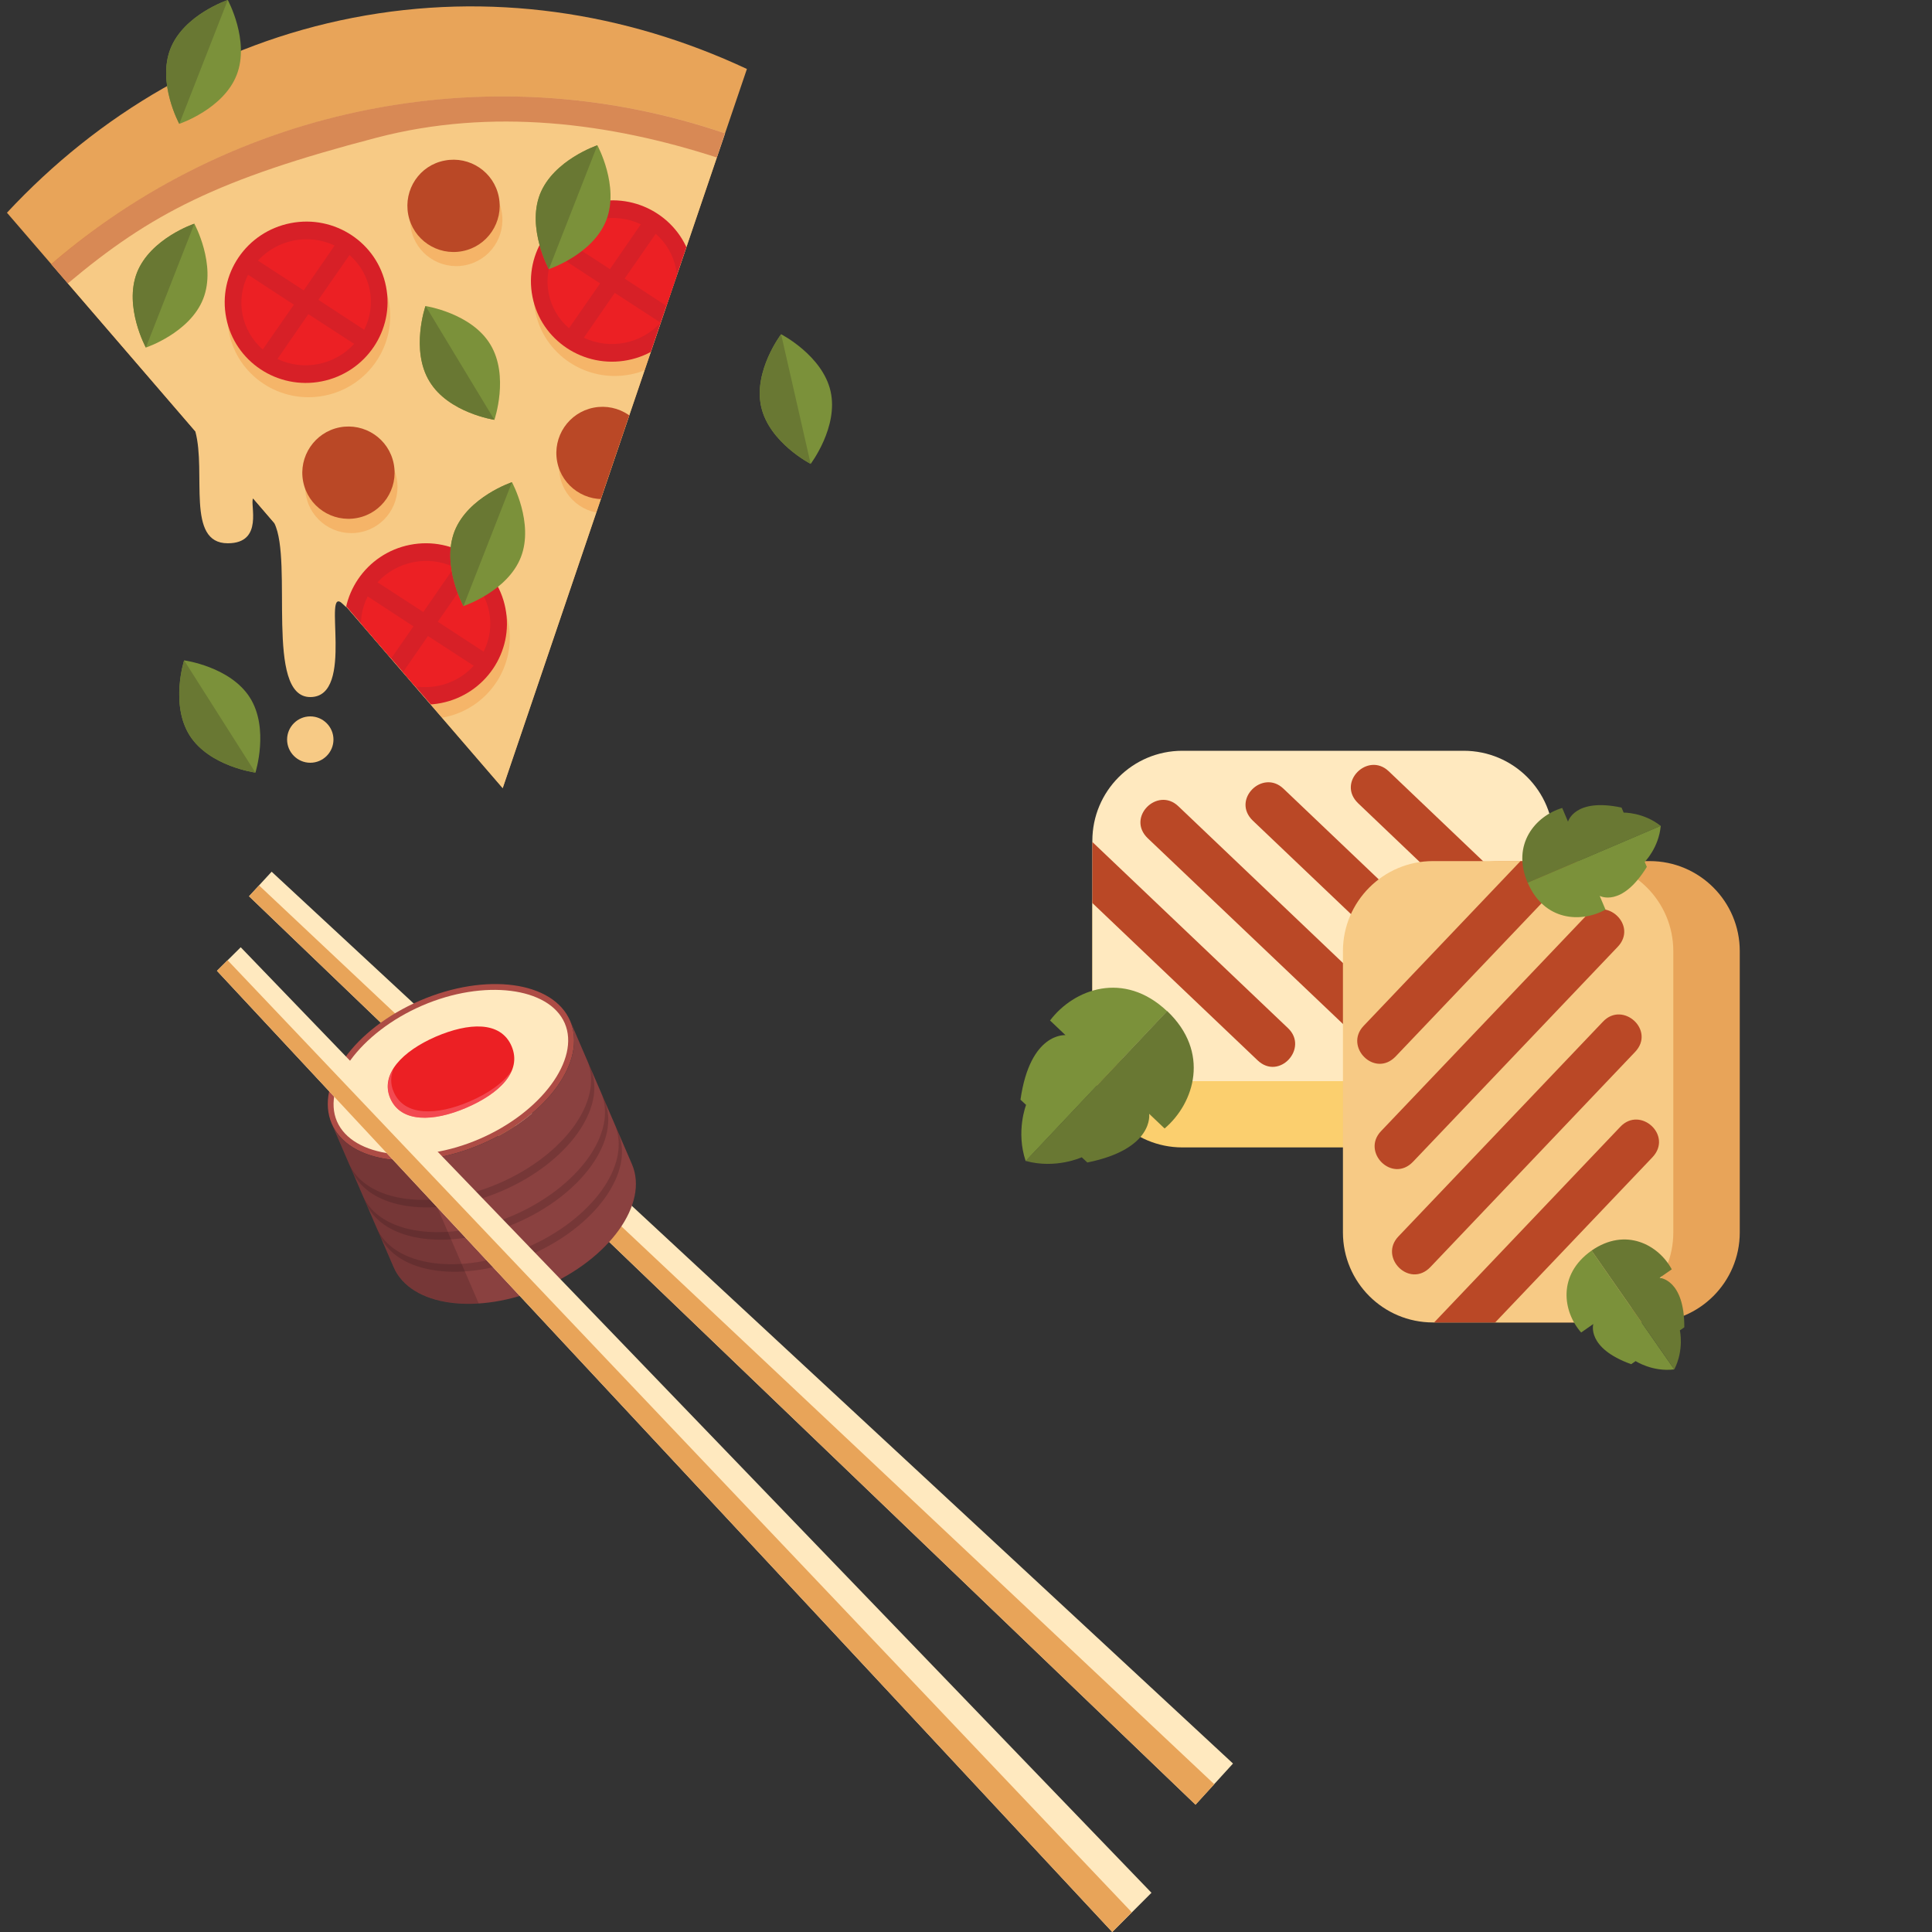 <?xml version="1.0" encoding="utf-8"?>
<!-- Generator: Adobe Illustrator 26.5.0, SVG Export Plug-In . SVG Version: 6.00 Build 0)  -->
<svg version="1.1" id="Ebene_1" xmlns="http://www.w3.org/2000/svg" xmlns:xlink="http://www.w3.org/1999/xlink" x="0px" y="0px"
	 viewBox="0 0 1000 1000" style="enable-background:new 0 0 1000 1000;" xml:space="preserve">
<rect x="0" y="0" width="1000" height="1000" fill="#333333" stroke="none"/>
<style type="text/css">
	.st0{fill:#FBCF6E;}
	.st1{fill:#FFE9BF;}
	.st2{fill:#BA4826;}
	.st3{fill:#E8A459;}
	.st4{fill:#F7CA85;}
	.st5{fill:#7B913A;}
	.st6{fill:#697833;}
	.st7{opacity:0.5;fill:#BA4826;enable-background:new    ;}
	.st8{opacity:0.25;clip-path:url(#SVGID_00000067938962840589429170000015591091100123260060_);}
	.st9{fill:#F07713;}
	.st10{clip-path:url(#SVGID_00000181807613494399238690000016631297183760919688_);fill:#D72027;}
	.st11{clip-path:url(#SVGID_00000171693069083808591750000016168361884236511109_);fill:#EC2024;}
	.st12{clip-path:url(#SVGID_00000110463684748185973170000003779414734751961243_);fill:#EC2024;}
	.st13{clip-path:url(#SVGID_00000103968889962680090230000008506204020093061813_);fill:#EC2024;}
	.st14{clip-path:url(#SVGID_00000129186775527647228700000010466301246993564309_);fill:#EC2024;}
	.st15{clip-path:url(#SVGID_00000152968069102709160860000015655891419233565877_);fill:#D72027;}
	.st16{clip-path:url(#SVGID_00000083807628090758266000000004202763449150780289_);fill:#EC2024;}
	.st17{clip-path:url(#SVGID_00000037653712767747663150000017748779057003379852_);fill:#EC2024;}
	.st18{clip-path:url(#SVGID_00000105384787768383677360000016672238426887889323_);fill:#EC2024;}
	.st19{clip-path:url(#SVGID_00000114032309361209622530000009521357489450205338_);fill:#EC2024;}
	.st20{clip-path:url(#SVGID_00000008852110022474651730000015779396646176466082_);fill:#D72027;}
	.st21{clip-path:url(#SVGID_00000035524571271778334570000014418413449751406015_);fill:#EC2024;}
	.st22{clip-path:url(#SVGID_00000024714758018613990170000005876976880853152417_);fill:#EC2024;}
	.st23{clip-path:url(#SVGID_00000028320657711263000730000003700096647627195288_);fill:#EC2024;}
	.st24{clip-path:url(#SVGID_00000045607628649406339620000018079509912678742959_);fill:#EC2024;}
	
		.st25{opacity:0.25;clip-path:url(#SVGID_00000171697174973202043000000015177772478802880132_);fill:#F07713;enable-background:new    ;}
	.st26{clip-path:url(#SVGID_00000036244202484258072150000010214066427547147397_);fill:#BA4826;}
	
		.st27{opacity:0.25;clip-path:url(#SVGID_00000085963057719971987570000003833733220032102322_);fill:#F07713;enable-background:new    ;}
	.st28{clip-path:url(#SVGID_00000088815560969031249610000003913907686691838366_);fill:#BA4826;}
	
		.st29{opacity:0.25;clip-path:url(#SVGID_00000110443041136246377600000006993736387270513314_);fill:#F07713;enable-background:new    ;}
	.st30{clip-path:url(#SVGID_00000042696040840928103190000001781541437642959752_);fill:#BA4826;}
	.st31{fill:#AD4C45;}
	.st32{fill:#EC2024;}
	.st33{opacity:0.5;fill:#FB737F;enable-background:new    ;}
	.st34{fill:#8A4140;}
	.st35{opacity:0.15;fill:#0D000D;enable-background:new    ;}
</style>
<g id="Ebene_2_00000160148807616342287940000012031537724832627630_">
	<g>
		<path class="st0" d="M804.1,547.3c0,25.7-20.9,46.6-46.6,46.6H612c-25.7,0-46.6-20.9-46.6-46.6v-77.8c0-25.7,20.9-46.6,46.6-46.6
			h145.6c25.7,0,46.6,20.9,46.6,46.6L804.1,547.3L804.1,547.3z"/>
		<path class="st1" d="M804.1,435.1V513c0,25.7-20.9,46.6-46.6,46.6H612c-25.7,0-46.6-20.8-46.6-46.6v-77.8
			c0-25.7,20.8-46.6,46.6-46.6h145.6C783.3,388.6,804.1,409.4,804.1,435.1z"/>
		<g>
			<path class="st2" d="M650.9,548.8l-85.5-81.4v-31.6l101.3,96.4C677.5,542.5,662.1,559.5,650.9,548.8z"/>
			<path class="st2" d="M705.3,539.7L594.1,433.9c-11.3-10.8,5-26.9,15.8-16.6l111.2,105.9C732,533.5,716.6,550.5,705.3,539.7z"/>
			<path class="st2" d="M759.7,530.7L648.5,424.8c-11.3-10.8,5-26.9,15.8-16.6l111.2,105.9C786.4,524.5,771,541.4,759.7,530.7z"/>
			<path class="st2" d="M804.1,480.5v31.7L703,415.8c-11.3-10.8,5-26.9,15.8-16.6L804.1,480.5z"/>
		</g>
		<path class="st3" d="M853.9,445.7c25.7,0,46.6,20.9,46.6,46.6v145.6c0,25.7-20.9,46.6-46.6,46.6H776c-25.7,0-46.6-20.9-46.6-46.6
			V492.3c0-25.7,20.9-46.6,46.6-46.6L853.9,445.7L853.9,445.7z"/>
		<path class="st4" d="M741.7,445.7h77.8c25.7,0,46.6,20.9,46.6,46.6v145.6c0,25.7-20.8,46.6-46.6,46.6h-77.8
			c-25.7,0-46.6-20.8-46.6-46.6V492.3C695.1,466.6,716,445.7,741.7,445.7z"/>
		<g>
			<path class="st2" d="M855.3,599l-81.4,85.5h-31.6l96.4-101.3C849,572.3,866,587.7,855.3,599z"/>
			<path class="st2" d="M846.3,544.5L740.4,655.8c-10.8,11.3-26.9-5-16.6-15.8l105.9-111.2C840,517.9,857,533.3,846.3,544.5z"/>
			<path class="st2" d="M837.3,490.1L731.4,601.3c-10.8,11.3-26.9-5-16.6-15.8l105.9-111.2C831,463.4,848,478.9,837.3,490.1z"/>
			<path class="st2" d="M787,445.7h31.7l-96.3,101.1c-10.8,11.3-26.9-5-16.6-15.8L787,445.7z"/>
		</g>
		<g>
			<path class="st5" d="M543.5,528.2l8,7.6c0,0-18.3-1.7-23.3,33.4l2.9,2.7c0,0-5.4,13.7-0.2,29.1l73.2-77.6
				C581.7,502.2,555.8,511.9,543.5,528.2z"/>
			<path class="st6" d="M602.8,584.1l-8-7.6c0,0,2.8,18.2-32,25.2l-2.9-2.7c0,0-13.4,6.2-29,1.9l73.2-77.6
				C626.5,544.5,618.3,570.9,602.8,584.1z"/>
		</g>
		<g>
			<path class="st5" d="M818.4,689.7l6.3-4.4c0,0-3.8,12.4,19.6,20.8l2.3-1.6c0,0,8.7,5.7,20,4.3l-42.8-61.5
				C806,659.8,808.9,678.9,818.4,689.7z"/>
			<path class="st6" d="M865.3,657l-6.3,4.4c0,0,12.9,0.7,12.8,25.6l-2.3,1.6c0,0,2.3,10.1-2.9,20.2l-42.8-61.5
				C841.5,635,858.5,644.4,865.3,657z"/>
		</g>
		<g>
			<path class="st5" d="M831,470.8l-3-7.1c0,0,11.3,6.3,24.4-15l-1.1-2.6c0,0,7.3-7.3,8.3-18.7l-68.9,29.4
				C799.2,476.8,818.5,477.8,831,470.8z"/>
			<path class="st6" d="M808.6,418.2l3,7.1c0,0,3.3-12.5,27.7-7.3l1.1,2.6c0,0,10.3-0.2,19.2,6.9l-68.9,29.4
				C782.2,437,794.8,422.3,808.6,418.2z"/>
		</g>
	</g>
	<path class="st3" d="M386.6,35.7L260.2,407.8L3.6,110.1C51,59.2,112.1,22.9,182.7,9.2S323.6,6.2,386.6,35.7z"/>
	<g>
		<path class="st4" d="M375.3,69c-57.1-19.5-119.9-24.8-183.4-12.5S72.2,97.3,26.6,136.8l74.5,86.5c5.8,21.4-5,57.9,16.8,57.9
			c18.8,0,11.3-20.4,13.1-23.2l11,12.8c9.8,19.9-5.1,90,18.6,90s5.6-59.4,16.9-48.1c1.6,1.6,1.9,1.8,1.5,1.1l81.2,94.2L375.3,69z"/>
		<path class="st4" d="M160.6,370.8c-6.6,0-12,5.4-12,12s5.4,12,12,12s12-5.4,12-12S167.2,370.8,160.6,370.8z"/>
	</g>
	<path class="st7" d="M194.8,71.3c-82,21.4-116.8,39.3-159.7,75.4l-8.6-10c45.7-39.4,101.9-67.9,165.3-80.2
		c63.5-12.3,126.2-7,183.4,12.5L371,81.5C315.7,63.6,254.7,55.6,194.8,71.3z"/>
	<g>
		<g>
			<g>
				<defs>
					<path id="SVGID_1_" d="M375.3,69L260.2,407.8l-233.6-271c45.7-39.4,101.9-67.9,165.3-80.2C255.4,44.2,318.1,49.5,375.3,69z"/>
				</defs>
				<clipPath id="SVGID_00000052792197600447140000000002777683974143675549_">
					<use xlink:href="#SVGID_1_"  style="overflow:visible;"/>
				</clipPath>
				<g style="opacity:0.25;clip-path:url(#SVGID_00000052792197600447140000000002777683974143675549_);">
					<path class="st9" d="M310.3,111.9c22.8-4.5,45,10.2,49.4,32.8s-10.5,44.6-33.3,49.1s-45-10.2-49.4-32.8
						C272.6,138.3,287.5,116.4,310.3,111.9z"/>
					<path class="st9" d="M213.7,289.4c22.8-4.5,45,10.2,49.4,32.8c4.4,22.6-10.5,44.6-33.3,49.1s-45-10.2-49.4-32.8
						C175.9,315.9,190.9,293.9,213.7,289.4z"/>
					<path class="st9" d="M151.8,122.9c22.8-4.5,45,10.2,49.4,32.8c4.4,22.6-10.5,44.6-33.3,49.1s-45-10.2-49.4-32.8
						C114.1,149.3,129,127.4,151.8,122.9z"/>
				</g>
			</g>
		</g>
		<g>
			<g>
				<defs>
					<path id="SVGID_00000001646852624104842630000010617121431476632966_" d="M375.3,69L260.2,407.8l-233.6-271
						c45.7-39.4,101.9-67.9,165.3-80.2C255.4,44.2,318.1,49.5,375.3,69z"/>
				</defs>
				<clipPath id="SVGID_00000093164250591640224750000014988336663403575206_">
					<use xlink:href="#SVGID_00000001646852624104842630000010617121431476632966_"  style="overflow:visible;"/>
				</clipPath>
				<path style="clip-path:url(#SVGID_00000093164250591640224750000014988336663403575206_);fill:#D72027;" d="M275.6,153.6
					c4.4,22.6,26.6,37.3,49.4,32.8s37.8-26.5,33.3-49.1c-4.4-22.6-26.6-37.3-49.4-32.8C286.1,109,271.1,130.9,275.6,153.6z"/>
			</g>
		</g>
		<g>
			<g>
				<defs>
					<path id="SVGID_00000030447118527969655530000016623857317405904554_" d="M375.3,69L260.2,407.8l-233.6-271
						c45.7-39.4,101.9-67.9,165.3-80.2C255.4,44.2,318.1,49.5,375.3,69z"/>
				</defs>
				<clipPath id="SVGID_00000034079128883060425220000001693457658180391575_">
					<use xlink:href="#SVGID_00000030447118527969655530000016623857317405904554_"  style="overflow:visible;"/>
				</clipPath>
				<path style="clip-path:url(#SVGID_00000034079128883060425220000001693457658180391575_);fill:#EC2024;" d="M310.6,146.7
					l-16.1,23.2c-11.2-9.7-14.3-25.5-7.6-38.7L310.6,146.7z"/>
			</g>
		</g>
		<g>
			<g>
				<defs>
					<path id="SVGID_00000111900454818471019370000002895651568448979371_" d="M375.3,69L260.2,407.8l-233.6-271
						c45.7-39.4,101.9-67.9,165.3-80.2C255.4,44.2,318.1,49.5,375.3,69z"/>
				</defs>
				<clipPath id="SVGID_00000089544673188649890400000013070996174726057892_">
					<use xlink:href="#SVGID_00000111900454818471019370000002895651568448979371_"  style="overflow:visible;"/>
				</clipPath>
				<path style="clip-path:url(#SVGID_00000089544673188649890400000013070996174726057892_);fill:#EC2024;" d="M315.7,139.3
					L292,123.9c10-11,26.3-14.2,39.7-7.8L315.7,139.3z"/>
			</g>
		</g>
		<g>
			<g>
				<defs>
					<path id="SVGID_00000063622647644892144270000014650856633649025208_" d="M375.3,69L260.2,407.8l-233.6-271
						c45.7-39.4,101.9-67.9,165.3-80.2C255.4,44.2,318.1,49.5,375.3,69z"/>
				</defs>
				<clipPath id="SVGID_00000178920756647585977940000014844418565515209663_">
					<use xlink:href="#SVGID_00000063622647644892144270000014650856633649025208_"  style="overflow:visible;"/>
				</clipPath>
				<path style="clip-path:url(#SVGID_00000178920756647585977940000014844418565515209663_);fill:#EC2024;" d="M323.3,144.2
					l16.1-23.2c11.1,9.7,14.3,25.5,7.6,38.7L323.3,144.2z"/>
			</g>
		</g>
		<g>
			<g>
				<defs>
					<path id="SVGID_00000009588870636090409720000010219595722684758955_" d="M375.3,69L260.2,407.8l-233.6-271
						c45.7-39.4,101.9-67.9,165.3-80.2C255.4,44.2,318.1,49.5,375.3,69z"/>
				</defs>
				<clipPath id="SVGID_00000039131336275986696510000000291479181142903941_">
					<use xlink:href="#SVGID_00000009588870636090409720000010219595722684758955_"  style="overflow:visible;"/>
				</clipPath>
				<path style="clip-path:url(#SVGID_00000039131336275986696510000000291479181142903941_);fill:#EC2024;" d="M318.2,151.6
					l23.7,15.4c-10,11-26.3,14.2-39.7,7.8L318.2,151.6z"/>
			</g>
		</g>
		<g>
			<g>
				<defs>
					<path id="SVGID_00000123398711972557173660000000730930099735083428_" d="M375.3,69L260.2,407.8l-233.6-271
						c45.7-39.4,101.9-67.9,165.3-80.2C255.4,44.2,318.1,49.5,375.3,69z"/>
				</defs>
				<clipPath id="SVGID_00000172416855357102120670000003921742757967053215_">
					<use xlink:href="#SVGID_00000123398711972557173660000000730930099735083428_"  style="overflow:visible;"/>
				</clipPath>
				<path style="clip-path:url(#SVGID_00000172416855357102120670000003921742757967053215_);fill:#D72027;" d="M178.9,331.1
					c4.4,22.6,26.6,37.3,49.4,32.8s37.8-26.5,33.3-49.1c-4.4-22.6-26.6-37.3-49.4-32.8S174.5,308.5,178.9,331.1z"/>
			</g>
		</g>
		<g>
			<g>
				<defs>
					<path id="SVGID_00000136372203252484420230000013059951690151075485_" d="M375.3,69L260.2,407.8l-233.6-271
						c45.7-39.4,101.9-67.9,165.3-80.2C255.4,44.2,318.1,49.5,375.3,69z"/>
				</defs>
				<clipPath id="SVGID_00000060012728438476029360000003617893264590237064_">
					<use xlink:href="#SVGID_00000136372203252484420230000013059951690151075485_"  style="overflow:visible;"/>
				</clipPath>
				<path style="clip-path:url(#SVGID_00000060012728438476029360000003617893264590237064_);fill:#EC2024;" d="M214,324.2
					l-16.1,23.2c-11.1-9.7-14.3-25.5-7.6-38.7L214,324.2z"/>
			</g>
		</g>
		<g>
			<g>
				<defs>
					<path id="SVGID_00000120560329437933017910000007203775045602333065_" d="M375.3,69L260.2,407.8l-233.6-271
						c45.7-39.4,101.9-67.9,165.3-80.2C255.4,44.2,318.1,49.5,375.3,69z"/>
				</defs>
				<clipPath id="SVGID_00000023966337881614885910000017383086289329672612_">
					<use xlink:href="#SVGID_00000120560329437933017910000007203775045602333065_"  style="overflow:visible;"/>
				</clipPath>
				<path style="clip-path:url(#SVGID_00000023966337881614885910000017383086289329672612_);fill:#EC2024;" d="M219.1,316.8
					l-23.7-15.4c10-11,26.3-14.2,39.7-7.8L219.1,316.8z"/>
			</g>
		</g>
		<g>
			<g>
				<defs>
					<path id="SVGID_00000063596156747749090090000006427959471835542702_" d="M375.3,69L260.2,407.8l-233.6-271
						c45.7-39.4,101.9-67.9,165.3-80.2C255.4,44.2,318.1,49.5,375.3,69z"/>
				</defs>
				<clipPath id="SVGID_00000043458888746349754450000015540928693532527509_">
					<use xlink:href="#SVGID_00000063596156747749090090000006427959471835542702_"  style="overflow:visible;"/>
				</clipPath>
				<path style="clip-path:url(#SVGID_00000043458888746349754450000015540928693532527509_);fill:#EC2024;" d="M226.6,321.8
					l16.1-23.2c11.1,9.7,14.3,25.5,7.6,38.7L226.6,321.8z"/>
			</g>
		</g>
		<g>
			<g>
				<defs>
					<path id="SVGID_00000004509575303483251990000015134151787091255189_" d="M375.3,69L260.2,407.8l-233.6-271
						c45.7-39.4,101.9-67.9,165.3-80.2C255.4,44.2,318.1,49.5,375.3,69z"/>
				</defs>
				<clipPath id="SVGID_00000176018262890226362630000002280309274256736657_">
					<use xlink:href="#SVGID_00000004509575303483251990000015134151787091255189_"  style="overflow:visible;"/>
				</clipPath>
				<path style="clip-path:url(#SVGID_00000176018262890226362630000002280309274256736657_);fill:#EC2024;" d="M221.5,329.2
					l23.7,15.4c-10,11-26.3,14.2-39.7,7.8L221.5,329.2z"/>
			</g>
		</g>
		<g>
			<g>
				<defs>
					<path id="SVGID_00000081640583185098482290000005877516428519231898_" d="M375.3,69L260.2,407.8l-233.6-271
						c45.7-39.4,101.9-67.9,165.3-80.2C255.4,44.2,318.1,49.5,375.3,69z"/>
				</defs>
				<clipPath id="SVGID_00000103955195076574344220000010074634191270755224_">
					<use xlink:href="#SVGID_00000081640583185098482290000005877516428519231898_"  style="overflow:visible;"/>
				</clipPath>
				<path style="clip-path:url(#SVGID_00000103955195076574344220000010074634191270755224_);fill:#D72027;" d="M117.1,164.6
					c4.4,22.6,26.6,37.3,49.4,32.8s37.8-26.5,33.3-49.1c-4.4-22.6-26.6-37.3-49.4-32.8C127.5,120,112.6,141.9,117.1,164.6z"/>
			</g>
		</g>
		<g>
			<g>
				<defs>
					<path id="SVGID_00000074426653984109834240000007923031163157471923_" d="M375.3,69L260.2,407.8l-233.6-271
						c45.7-39.4,101.9-67.9,165.3-80.2C255.4,44.2,318.1,49.5,375.3,69z"/>
				</defs>
				<clipPath id="SVGID_00000129197577764256977980000007663587618886515622_">
					<use xlink:href="#SVGID_00000074426653984109834240000007923031163157471923_"  style="overflow:visible;"/>
				</clipPath>
				<path style="clip-path:url(#SVGID_00000129197577764256977980000007663587618886515622_);fill:#EC2024;" d="M152.1,157.7
					L136,180.9c-11.1-9.7-14.3-25.5-7.6-38.7L152.1,157.7z"/>
			</g>
		</g>
		<g>
			<g>
				<defs>
					<path id="SVGID_00000011731384642942828630000003321973026088274853_" d="M375.3,69L260.2,407.8l-233.6-271
						c45.7-39.4,101.9-67.9,165.3-80.2C255.4,44.2,318.1,49.5,375.3,69z"/>
				</defs>
				<clipPath id="SVGID_00000159461806899908085400000010499566820966889404_">
					<use xlink:href="#SVGID_00000011731384642942828630000003321973026088274853_"  style="overflow:visible;"/>
				</clipPath>
				<path style="clip-path:url(#SVGID_00000159461806899908085400000010499566820966889404_);fill:#EC2024;" d="M157.2,150.3
					l-23.7-15.4c10-11,26.3-14.2,39.7-7.8L157.2,150.3z"/>
			</g>
		</g>
		<g>
			<g>
				<defs>
					<path id="SVGID_00000096749756804361324860000000155620498300129922_" d="M375.3,69L260.2,407.8l-233.6-271
						c45.7-39.4,101.9-67.9,165.3-80.2C255.4,44.2,318.1,49.5,375.3,69z"/>
				</defs>
				<clipPath id="SVGID_00000134207859877584051100000015890738196596002987_">
					<use xlink:href="#SVGID_00000096749756804361324860000000155620498300129922_"  style="overflow:visible;"/>
				</clipPath>
				<path style="clip-path:url(#SVGID_00000134207859877584051100000015890738196596002987_);fill:#EC2024;" d="M164.8,155.2
					l16.1-23.2c11.1,9.7,14.3,25.5,7.6,38.7L164.8,155.2z"/>
			</g>
		</g>
		<g>
			<g>
				<defs>
					<path id="SVGID_00000048495230496884180020000013055427104288727690_" d="M375.3,69L260.2,407.8l-233.6-271
						c45.7-39.4,101.9-67.9,165.3-80.2C255.4,44.2,318.1,49.5,375.3,69z"/>
				</defs>
				<clipPath id="SVGID_00000147187687272772024790000013498265751700684721_">
					<use xlink:href="#SVGID_00000048495230496884180020000013055427104288727690_"  style="overflow:visible;"/>
				</clipPath>
				<path style="clip-path:url(#SVGID_00000147187687272772024790000013498265751700684721_);fill:#EC2024;" d="M159.6,162.6
					l23.7,15.4c-10,11-26.3,14.2-39.7,7.8L159.6,162.6z"/>
			</g>
		</g>
		<g>
			<g>
				<defs>
					<path id="SVGID_00000042732558407805189590000008339954338222712999_" d="M375.3,69L260.2,407.8l-233.6-271
						c45.7-39.4,101.9-67.9,165.3-80.2C255.4,44.2,318.1,49.5,375.3,69z"/>
				</defs>
				<clipPath id="SVGID_00000138543772102977739680000006678062081862980788_">
					<use xlink:href="#SVGID_00000042732558407805189590000008339954338222712999_"  style="overflow:visible;"/>
				</clipPath>
				
					<path style="opacity:0.25;clip-path:url(#SVGID_00000138543772102977739680000006678062081862980788_);fill:#F07713;enable-background:new    ;" d="
					M212.7,118.4c2.5,13,15.1,21.4,28,18.9c13-2.5,21.4-15.1,18.9-28c-2.5-13-15.1-21.4-28-18.9C218.7,92.9,210.2,105.5,212.7,118.4
					z"/>
			</g>
		</g>
		<g>
			<g>
				<defs>
					<path id="SVGID_00000092419627993623034700000013713532095568206980_" d="M375.3,69L260.2,407.8l-233.6-271
						c45.7-39.4,101.9-67.9,165.3-80.2C255.4,44.2,318.1,49.5,375.3,69z"/>
				</defs>
				<clipPath id="SVGID_00000041999567303608800940000000279486518309598905_">
					<use xlink:href="#SVGID_00000092419627993623034700000013713532095568206980_"  style="overflow:visible;"/>
				</clipPath>
				<path style="clip-path:url(#SVGID_00000041999567303608800940000000279486518309598905_);fill:#BA4826;" d="M211.3,111.1
					c2.5,13,15.1,21.4,28,18.9c13-2.5,21.4-15.1,18.9-28c-2.5-13-15.1-21.4-28-18.9C217.2,85.5,208.8,98.1,211.3,111.1z"/>
			</g>
		</g>
		<g>
			<g>
				<defs>
					<path id="SVGID_00000057846532326520577270000018227628933354496440_" d="M375.3,69L260.2,407.8l-233.6-271
						c45.7-39.4,101.9-67.9,165.3-80.2C255.4,44.2,318.1,49.5,375.3,69z"/>
				</defs>
				<clipPath id="SVGID_00000101072833114681793910000003833407249543894435_">
					<use xlink:href="#SVGID_00000057846532326520577270000018227628933354496440_"  style="overflow:visible;"/>
				</clipPath>
				
					<path style="opacity:0.25;clip-path:url(#SVGID_00000101072833114681793910000003833407249543894435_);fill:#F07713;enable-background:new    ;" d="
					M158.4,256.6c2.5,13,15.1,21.4,28,18.9c13-2.5,21.4-15.1,18.9-28c-2.5-13-15.1-21.4-28-18.9
					C164.3,231.1,155.8,243.7,158.4,256.6z"/>
			</g>
		</g>
		<g>
			<g>
				<defs>
					<path id="SVGID_00000029045555746439883290000011325911328323884463_" d="M375.3,69L260.2,407.8l-233.6-271
						c45.7-39.4,101.9-67.9,165.3-80.2C255.4,44.2,318.1,49.5,375.3,69z"/>
				</defs>
				<clipPath id="SVGID_00000056424979121433945550000015563639445072552635_">
					<use xlink:href="#SVGID_00000029045555746439883290000011325911328323884463_"  style="overflow:visible;"/>
				</clipPath>
				<path style="clip-path:url(#SVGID_00000056424979121433945550000015563639445072552635_);fill:#BA4826;" d="M156.9,249.2
					c2.5,13,15.1,21.4,28,18.9c13-2.5,21.4-15.1,18.9-28c-2.5-13-15.1-21.4-28-18.9C162.9,223.7,154.4,236.3,156.9,249.2z"/>
			</g>
		</g>
		<g>
			<g>
				<defs>
					<path id="SVGID_00000127740956679096219000000005525901048153547674_" d="M375.3,69L260.2,407.8l-233.6-271
						c45.7-39.4,101.9-67.9,165.3-80.2C255.4,44.2,318.1,49.5,375.3,69z"/>
				</defs>
				<clipPath id="SVGID_00000011724207819501078750000009635110294360457891_">
					<use xlink:href="#SVGID_00000127740956679096219000000005525901048153547674_"  style="overflow:visible;"/>
				</clipPath>
				
					<path style="opacity:0.25;clip-path:url(#SVGID_00000011724207819501078750000009635110294360457891_);fill:#F07713;enable-background:new    ;" d="
					M289.8,246.4c2.5,13,15.1,21.4,28,18.9c13-2.5,21.4-15.1,18.9-28c-2.5-13-15.1-21.4-28-18.9S287.3,233.4,289.8,246.4z"/>
			</g>
		</g>
		<g>
			<g>
				<defs>
					<path id="SVGID_00000088127870209990908820000004243767146843610801_" d="M375.3,69L260.2,407.8l-233.6-271
						c45.7-39.4,101.9-67.9,165.3-80.2C255.4,44.2,318.1,49.5,375.3,69z"/>
				</defs>
				<clipPath id="SVGID_00000088107910419412209020000009159549605247094917_">
					<use xlink:href="#SVGID_00000088127870209990908820000004243767146843610801_"  style="overflow:visible;"/>
				</clipPath>
				<path style="clip-path:url(#SVGID_00000088107910419412209020000009159549605247094917_);fill:#BA4826;" d="M288.4,239
					c2.5,13,15.1,21.4,28,18.9c13-2.5,21.4-15.1,18.9-28c-2.5-13-15.1-21.4-28-18.9S285.9,226,288.4,239z"/>
			</g>
		</g>
	</g>
	<path class="st5" d="M222.3,197.4c9.8,16.3,33.6,19.9,33.6,19.9s7.8-22.7-2.1-39c-9.8-16.3-33.6-19.9-33.6-19.9
		S212.4,181.2,222.3,197.4z"/>
	<path class="st6" d="M222.3,197.4c9.8,16.3,33.6,19.9,33.6,19.9l-35.6-58.9C220.2,158.4,212.4,181.2,222.3,197.4z"/>
	<path class="st5" d="M235.3,274.9c-6.9,17.7,4.6,38.8,4.6,38.8s22.8-7.6,29.7-25.3c6.9-17.7-4.6-38.8-4.6-38.8
		S242.3,257.2,235.3,274.9z"/>
	<path class="st6" d="M235.3,274.9c-6.9,17.7,4.6,38.8,4.6,38.8l25.1-64.1C265,249.5,242.3,257.2,235.3,274.9z"/>
	<path class="st5" d="M70.9,141.1c-6.9,17.7,4.6,38.8,4.6,38.8s22.8-7.6,29.7-25.3c6.9-17.7-4.6-38.8-4.6-38.8
		S77.9,123.4,70.9,141.1z"/>
	<path class="st6" d="M70.9,141.1c-6.9,17.7,4.6,38.8,4.6,38.8l25.1-64.1C100.6,115.7,77.9,123.4,70.9,141.1z"/>
	<path class="st5" d="M98.2,380.7c10.2,16,34,19.2,34,19.2s7.3-22.9-2.9-38.9s-34-19.2-34-19.2S88,364.6,98.2,380.7z"/>
	<path class="st6" d="M98.2,380.7c10.2,16,34,19.2,34,19.2l-36.9-58.1C95.3,341.7,88,364.6,98.2,380.7z"/>
	<path class="st5" d="M88.2,25.3c-6.9,17.7,4.6,38.8,4.6,38.8s22.8-7.6,29.7-25.3c6.9-17.7-4.6-38.8-4.6-38.8S95.1,7.6,88.2,25.3z"
		/>
	<path class="st6" d="M88.2,25.3c-6.9,17.7,4.6,38.8,4.6,38.8L117.9,0C117.9,0,95.1,7.6,88.2,25.3z"/>
	<path class="st5" d="M279.5,100.5c-6.9,17.7,4.6,38.8,4.6,38.8s22.8-7.6,29.7-25.3c6.9-17.7-4.6-38.8-4.6-38.8
		S286.5,82.8,279.5,100.5z"/>
	<path class="st6" d="M279.5,100.5c-6.9,17.7,4.6,38.8,4.6,38.8l25.1-64.1C309.2,75.2,286.5,82.8,279.5,100.5z"/>
	<path class="st5" d="M394,210.6c4.2,18.5,25.6,29.5,25.6,29.5s14.5-19.1,10.3-37.6S404.3,173,404.3,173S389.8,192.1,394,210.6z"/>
	<path class="st6" d="M394,210.6c4.2,18.5,25.6,29.5,25.6,29.5L404.3,173C404.3,173,389.8,192.1,394,210.6z"/>
	<polygon class="st1" points="128.9,463.9 618.8,934.1 638.2,912.8 140.6,451.2 	"/>
	<polygon class="st3" points="128.9,463.9 618.8,934.1 628.5,923.5 134.1,458.3 	"/>
	<path class="st31" d="M217.4,517.9c-34.1,14.7-54.5,43.2-45.7,63.7s43.6,25.2,77.7,10.5s54.5-43.2,45.7-63.7
		C286.3,507.9,251.5,503.2,217.4,517.9z"/>
	<path class="st1" d="M174.4,580.4c8.1,18.7,41.9,22.9,73.8,9.1c32-13.8,52.2-41.2,44.1-59.9s-41.9-22.9-73.8-9.1
		C186.6,534.3,166.4,561.7,174.4,580.4z"/>
	<path class="st32" d="M202,568.5c5.5,12.7,22.3,12.2,39.3,4.9s29.1-18.7,23.5-31.9c-5.7-13.2-22.3-12.2-39.3-4.9
		C208.5,544,196.6,555.9,202,568.5z"/>
	<path class="st33" d="M203.8,552.9c-1.6,3.9-1.9,8.1,0,12.3c5.5,12.7,22.3,12.2,39.3,4.9c9.7-4.2,17.7-9.7,21.8-16.1
		c-3.2,7.8-12.2,14.5-23.6,19.4c-17,7.3-33.8,7.8-39.3-4.9C199.7,563.1,200.7,557.8,203.8,552.9z"/>
	<path class="st34" d="M249.4,592.1c34.1-14.7,54.5-43.2,45.7-63.7l32,74.2c8.8,20.5-11.6,49-45.7,63.7s-68.9,10-77.7-10.5l-32-74.2
		C180.5,602.1,215.3,606.8,249.4,592.1z"/>
	<path class="st35" d="M215.8,600.5l32,74.2c-20.9,1.3-38.2-5.3-44.1-18.9l-32-74.2C177.6,595.2,194.9,601.8,215.8,600.5z"/>
	<path class="st35" d="M194.8,635.3l1.7,3.9c8.8,20.5,43.6,25.2,77.7,10.5s54.5-43.2,45.7-63.7l-1.7-3.9c8.8,20.5-11.6,49-45.7,63.7
		C238.5,660.5,203.7,655.8,194.8,635.3z M265.4,629.2c34.1-14.7,54.5-43.2,45.7-63.7l1.7,3.9c8.8,20.5-11.6,49-45.7,63.7
		s-68.9,10-77.7-10.5l-1.7-3.9C196.5,639.2,231.3,643.9,265.4,629.2z M258.2,612.5c34.1-14.7,54.5-43.2,45.7-63.7l1.7,3.9
		c8.8,20.5-11.6,49-45.7,63.7s-68.9,10-77.7-10.5l-1.7-3.9C189.3,622.5,224.1,627.2,258.2,612.5z"/>
	<polygon class="st1" points="112.3,502.5 575.7,1000 596,979.7 124.6,490.3 	"/>
	<polygon class="st3" points="112.3,502.5 575.7,1000 585.8,989.8 117.8,497 	"/>
</g>
</svg>
